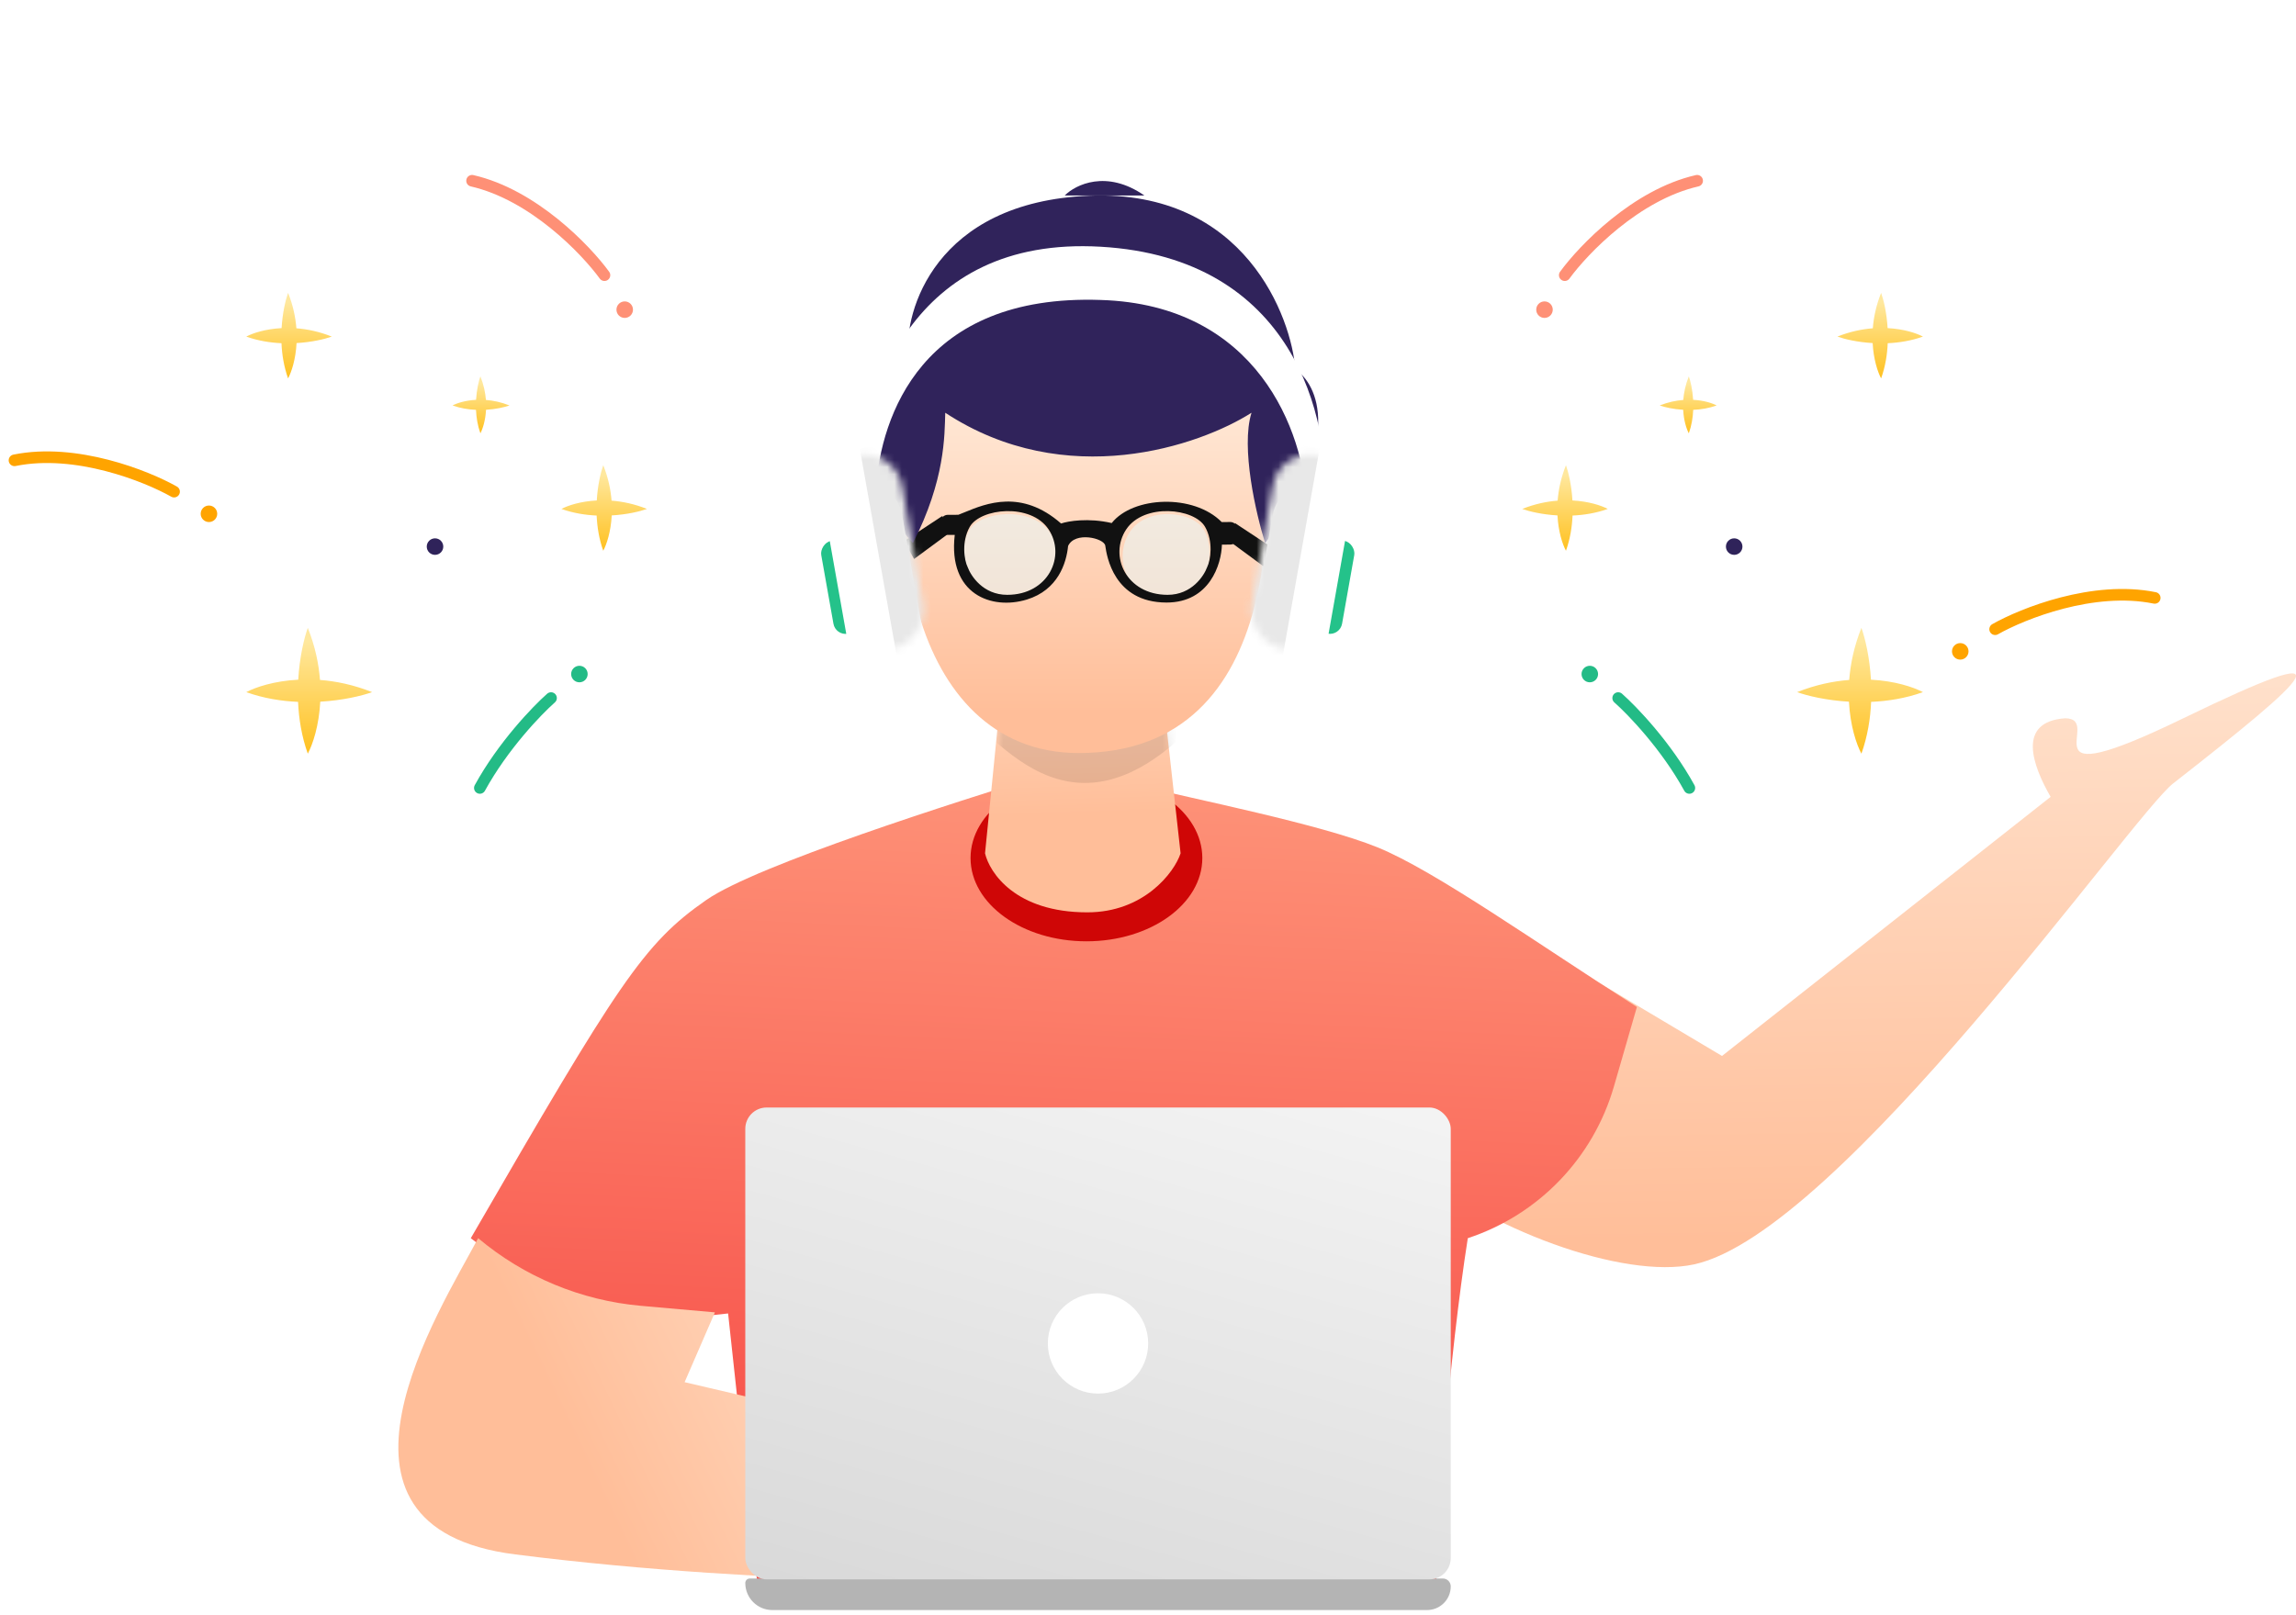 <svg width="317" height="223" viewBox="0 0 317 223" fill="none" xmlns="http://www.w3.org/2000/svg">
<path d="M237.75 145.834L213.247 131.246L194 160.294C205.244 169.811 224.135 176.732 233.896 174.618C253.928 170.281 294.409 112.598 300.026 108.207C319.148 93.257 325.364 87.583 301.437 99.2C278.624 110.275 290.707 99.2 285.118 99.2C278.403 99.675 280.628 105.719 283.121 110.05L237.75 145.834Z" fill="url(#paint0_linear)"/>
<path d="M97.523 124.289C104.488 119.455 132.008 110.749 144.094 107L156.881 108.394C164.938 110.39 182.218 113.793 190.167 117.014C198.117 120.234 212.542 130.505 226 139.07L222.825 150.059C219.97 159.941 212.422 167.778 202.654 171.002C200.14 186.977 197.972 212.949 198.33 221L104.808 220.928L100.526 181.397L81.268 183.459L65 171.002C85.37 135.791 88.817 130.331 97.523 124.289Z" fill="url(#paint1_linear)"/>
<path d="M71.122 214.672C41.49 210.918 60.763 180.91 66.016 171C72.371 176.345 80.216 179.606 88.487 180.34L98.704 181.246L94.522 190.885L139.666 201.445L146 219C141.489 218.233 107.972 219.341 71.122 214.672Z" fill="url(#paint2_linear)"/>
<path d="M147 27C148.499 25.491 152.797 23.378 158 27H147Z" fill="#30235B"/>
<ellipse cx="150" cy="118.5" rx="16" ry="11.5" fill="#CF0606"/>
<path d="M136 117.85L138.278 95H160.453L163 117.85C162.11 120.541 157.906 126 150.123 126C140.202 126 136.636 120.541 136 117.85Z" fill="url(#paint3_linear)"/>
<mask id="mask0" style="mask-type:alpha" maskUnits="userSpaceOnUse" x="136" y="95" width="28" height="31">
<path d="M136.431 117.542L138.682 95.138H160.587L163.108 117.587C162.229 120.226 158.062 125.533 150.373 125.533C140.573 125.533 137.06 120.18 136.431 117.542Z" fill="url(#paint4_linear)"/>
</mask>
<g mask="url(#mask0)">
<path opacity="0.1" d="M168.482 95.995C148.675 120.503 137.606 100.798 131.889 97.842L135.818 81.274L159.271 78.474L168.482 95.995Z" fill="black"/>
</g>
<path d="M148.92 104C125.048 104 120.942 69.812 128.318 54.174C144.914 33.937 165.658 45.742 173.956 54.174C175.954 67.205 178.157 104 148.92 104Z" fill="url(#paint5_linear)"/>
<path d="M174.42 78.19L169.792 74.78L170.508 72.242L175.794 75.728L174.42 78.19Z" fill="#111111"/>
<path d="M126.2 77.201L130.828 73.791L130.112 71.253L124.826 74.739L126.2 77.201Z" fill="#111111"/>
<path d="M130.508 57.003C147.169 67.947 165.639 61.563 172.792 57.003C171.286 61.792 173.419 70.996 174.674 75C185.515 60.767 181.971 53.081 178.844 51.018C178.323 43.924 171.927 26.188 150.453 27.029C128.979 27.87 124.813 43.223 125.421 48.916C117.29 60.055 122.128 70.947 126.049 75C130.508 66.273 130.406 60.151 130.508 57.003Z" fill="#30235B"/>
<g filter="url(#filter0_d)">
<path d="M151.972 37.427C127.15 36.563 121.655 53.562 120.929 63.39C120.873 64.149 120.253 64.747 119.492 64.747C118.682 64.747 118.036 64.072 118.104 63.265C119.17 50.663 125.617 28.553 151.972 30.075C178.57 31.611 183.748 53.644 182.919 65.89C182.876 66.522 182.343 67 181.71 67C181.021 67 180.468 66.442 180.443 65.754C180.073 55.593 173.584 38.078 151.972 37.427Z" fill="white"/>
</g>
<g filter="url(#filter1_d)">
<rect x="183.931" y="70.395" width="3.394" height="13.023" rx="1.697" transform="rotate(10.054 183.931 70.395)" fill="#24C28A"/>
</g>
<g filter="url(#filter2_d)">
<rect x="176.64" y="61.952" width="10.454" height="27.129" rx="5.227" transform="rotate(10.054 176.64 61.952)" fill="white"/>
</g>
<g filter="url(#filter3_d)">
<rect width="3.394" height="13.023" rx="1.697" transform="matrix(-0.985 0.175 0.175 0.985 116.432 70.395)" fill="#24C28A"/>
</g>
<g filter="url(#filter4_d)">
<rect width="10.454" height="27.129" rx="5.227" transform="matrix(-0.985 0.175 0.175 0.985 123.628 61.952)" fill="white"/>
</g>
<mask id="mask1" style="mask-type:alpha" maskUnits="userSpaceOnUse" x="113" y="61" width="16" height="30">
<rect width="10.454" height="27.129" rx="5.227" transform="matrix(-0.985 0.175 0.175 0.985 123.628 61.952)" fill="white"/>
</mask>
<g mask="url(#mask1)">
<rect x="118.706" y="61.952" width="13.598" height="29.45" transform="rotate(-10.098 118.706 61.952)" fill="#E8E8E8"/>
</g>
<mask id="mask2" style="mask-type:alpha" maskUnits="userSpaceOnUse" x="171" y="61" width="16" height="30">
<rect x="176.64" y="61.952" width="10.454" height="27.129" rx="5.227" transform="rotate(10.054 176.64 61.952)" fill="white"/>
</mask>
<g mask="url(#mask2)">
<rect width="13.598" height="29.45" transform="matrix(-0.985 -0.175 -0.175 0.985 182.197 61.952)" fill="#E8E8E8"/>
</g>
<path opacity="0.5" d="M139.129 83C135.676 83 133.937 80.266 133.496 79.046C132.987 78.025 132.586 75.365 133.789 73.253C135.319 70.567 142.509 69.817 145.028 73.612C147.546 77.407 145.028 83 139.129 83Z" fill="#E6FCFF"/>
<path opacity="0.5" d="M161.342 83C164.53 83 166.135 80.266 166.543 79.046C167.012 78.025 167.382 75.365 166.272 73.253C164.859 70.567 158.222 69.817 155.897 73.612C153.572 77.407 155.897 83 161.342 83Z" fill="#E6FCFF"/>
<path fill-rule="evenodd" clip-rule="evenodd" d="M146.498 72.298C141.047 67.511 136.124 69.537 133.207 70.737L133.207 70.737C132.882 70.87 132.583 70.993 132.31 71.096L130.866 71.099C130.311 71.1 129.863 71.552 129.868 72.108L129.875 72.883C129.88 73.432 130.326 73.874 130.875 73.874L131.819 73.874C130.862 82.087 136.918 84.285 141.762 82.804C146.08 81.485 147.236 77.75 147.467 75.408C148.391 73.361 152.441 74.307 152.601 75.362L152.613 75.445C152.804 76.731 153.761 83.206 161.052 83.215C167.023 83.223 168.643 77.888 168.706 75.219L169.871 75.209C170.424 75.204 170.867 74.753 170.863 74.2L170.853 73.082C170.848 72.53 170.396 72.086 169.844 72.091L168.678 72.102C164.788 68.161 156.433 68.53 153.49 72.236C150.243 71.487 147.476 71.965 146.498 72.298ZM139.062 82.15C135.719 82.15 134.036 79.516 133.609 78.34C133.117 77.357 132.728 74.794 133.893 72.758C135.374 70.17 142.333 69.448 144.771 73.105C147.209 76.762 144.771 82.15 139.062 82.15ZM166.66 78.34C166.232 79.516 164.549 82.15 161.207 82.15C155.498 82.15 153.06 76.762 155.498 73.105C157.935 69.448 164.895 70.17 166.376 72.758C167.54 74.794 167.152 77.357 166.66 78.34Z" fill="#111111"/>
<path d="M102.899 218.623C102.899 218.279 103.178 218 103.522 218H199.209C199.811 218 200.299 218.488 200.299 219.09C200.299 220.895 198.836 222.358 197.03 222.358H106.635C104.572 222.358 102.899 220.686 102.899 218.623Z" fill="#B4B4B4"/>
<rect x="102.899" y="152.953" width="97.4" height="65.167" rx="2.947" fill="url(#paint6_linear)"/>
<circle cx="151.599" cy="185.537" r="6.927" fill="white"/>
<path fill-rule="evenodd" clip-rule="evenodd" d="M82.394 69.116C82.517 67.003 82.938 65.235 83.289 64.252C83.979 65.976 84.32 67.631 84.435 69.141C85.945 69.256 87.6 69.597 89.324 70.287C88.341 70.638 86.573 71.059 84.46 71.182C84.342 73.425 83.765 75.168 83.289 76.06C82.71 74.438 82.446 72.77 82.377 71.199C80.806 71.13 79.137 70.866 77.516 70.287C78.408 69.81 80.151 69.234 82.394 69.116Z" fill="url(#paint7_linear)"/>
<path fill-rule="evenodd" clip-rule="evenodd" d="M65.729 55.216C65.812 53.81 66.092 52.633 66.326 51.979C66.785 53.126 67.012 54.228 67.088 55.233C68.093 55.31 69.195 55.537 70.343 55.996C69.688 56.229 68.511 56.51 67.105 56.592C67.026 58.085 66.642 59.245 66.326 59.839C65.94 58.759 65.764 57.649 65.718 56.603C64.672 56.557 63.562 56.381 62.482 55.996C63.077 55.679 64.237 55.295 65.729 55.216Z" fill="url(#paint8_linear)"/>
<path fill-rule="evenodd" clip-rule="evenodd" d="M38.879 45.314C39.002 43.201 39.424 41.433 39.775 40.45C40.464 42.174 40.805 43.829 40.92 45.339C42.43 45.454 44.085 45.795 45.809 46.485C44.826 46.836 43.058 47.257 40.945 47.38C40.828 49.623 40.251 51.366 39.775 52.258C39.196 50.637 38.931 48.968 38.862 47.397C37.291 47.328 35.623 47.064 34.001 46.485C34.893 46.008 36.636 45.432 38.879 45.314Z" fill="url(#paint9_linear)"/>
<path fill-rule="evenodd" clip-rule="evenodd" d="M41.178 93.867C41.359 90.759 41.979 88.157 42.496 86.711C43.51 89.248 44.012 91.683 44.181 93.904C46.402 94.073 48.837 94.575 51.374 95.589C49.928 96.106 47.326 96.726 44.218 96.907C44.044 100.207 43.196 102.771 42.496 104.084C41.643 101.698 41.255 99.243 41.153 96.932C38.842 96.831 36.387 96.442 34.001 95.589C35.314 94.889 37.878 94.04 41.178 93.867Z" fill="url(#paint10_linear)"/>
<circle cx="60.061" cy="75.488" r="1.141" fill="#2F235A"/>
<circle cx="86.252" cy="42.766" r="1.141" fill="#FE9076"/>
<circle cx="28.849" cy="70.957" r="1.141" fill="#FFA400"/>
<circle cx="79.996" cy="93.09" r="1.141" fill="#23BB86"/>
<path d="M83.455 38.003C80.875 34.459 73.607 26.89 65.176 24.963" stroke="#FE9076" stroke-width="1.603" stroke-linecap="round"/>
<path d="M24.034 67.898C20.22 65.737 10.474 61.846 2 63.573" stroke="#FFA400" stroke-width="1.603" stroke-linecap="round"/>
<path d="M76.079 96.405C74.125 98.129 69.423 103.026 66.251 108.82" stroke="#23BB86" stroke-width="1.603" stroke-linecap="round"/>
<path fill-rule="evenodd" clip-rule="evenodd" d="M217.1 69.116C216.977 67.003 216.556 65.235 216.205 64.252C215.515 65.976 215.174 67.631 215.059 69.141C213.549 69.256 211.894 69.597 210.17 70.287C211.153 70.638 212.921 71.059 215.034 71.182C215.152 73.425 215.729 75.168 216.205 76.06C216.784 74.438 217.048 72.77 217.117 71.199C218.688 71.13 220.357 70.866 221.978 70.287C221.086 69.81 219.343 69.234 217.1 69.116Z" fill="url(#paint11_linear)"/>
<path fill-rule="evenodd" clip-rule="evenodd" d="M233.764 55.216C233.682 53.81 233.402 52.633 233.168 51.979C232.709 53.126 232.482 54.228 232.406 55.233C231.401 55.31 230.299 55.537 229.151 55.996C229.806 56.229 230.983 56.51 232.389 56.592C232.467 58.085 232.851 59.245 233.168 59.839C233.554 58.759 233.73 57.649 233.776 56.603C234.821 56.557 235.932 56.381 237.011 55.996C236.417 55.679 235.257 55.295 233.764 55.216Z" fill="url(#paint12_linear)"/>
<path fill-rule="evenodd" clip-rule="evenodd" d="M260.615 45.314C260.492 43.201 260.07 41.433 259.719 40.45C259.03 42.174 258.689 43.829 258.574 45.339C257.064 45.454 255.409 45.795 253.685 46.485C254.668 46.836 256.436 47.257 258.549 47.38C258.667 49.623 259.243 51.366 259.719 52.258C260.299 50.636 260.563 48.968 260.632 47.397C262.203 47.328 263.871 47.064 265.493 46.485C264.601 46.009 262.858 45.432 260.615 45.314Z" fill="url(#paint13_linear)"/>
<path fill-rule="evenodd" clip-rule="evenodd" d="M258.316 93.867C258.134 90.759 257.515 88.157 256.998 86.711C255.984 89.248 255.482 91.683 255.313 93.904C253.092 94.073 250.656 94.575 248.12 95.589C249.566 96.106 252.168 96.726 255.276 96.907C255.449 100.207 256.298 102.771 256.998 104.084C257.85 101.698 258.239 99.243 258.341 96.932C260.652 96.831 263.107 96.442 265.493 95.589C264.18 94.889 261.616 94.04 258.316 93.867Z" fill="url(#paint14_linear)"/>
<circle r="1.141" transform="matrix(-1 0 0 1 239.432 75.488)" fill="#2F235A"/>
<circle r="1.141" transform="matrix(-1 0 0 1 213.242 42.766)" fill="#FE9076"/>
<circle r="1.141" transform="matrix(-1 0 0 1 270.645 89.957)" fill="#FFA400"/>
<circle r="1.141" transform="matrix(-1 0 0 1 219.498 93.09)" fill="#23BB86"/>
<path d="M216.039 38.003C218.619 34.459 225.887 26.89 234.318 24.963" stroke="#FE9076" stroke-width="1.603" stroke-linecap="round"/>
<path d="M275.46 86.898C279.274 84.737 289.02 80.846 297.494 82.573" stroke="#FFA400" stroke-width="1.603" stroke-linecap="round"/>
<path d="M223.415 96.405C225.369 98.129 230.07 103.026 233.243 108.82" stroke="#23BB86" stroke-width="1.603" stroke-linecap="round"/>
<defs>
<filter id="filter0_d" x="84.099" y="0" width="132.901" height="105" filterUnits="userSpaceOnUse" color-interpolation-filters="sRGB">
<feFlood flood-opacity="0" result="BackgroundImageFix"/>
<feColorMatrix in="SourceAlpha" type="matrix" values="0 0 0 0 0 0 0 0 0 0 0 0 0 0 0 0 0 0 127 0" result="hardAlpha"/>
<feOffset dy="4"/>
<feGaussianBlur stdDeviation="17"/>
<feColorMatrix type="matrix" values="0 0 0 0 0.039 0 0 0 0 0.065 0 0 0 0 0.104 0 0 0 0.13 0"/>
<feBlend mode="normal" in2="BackgroundImageFix" result="effect1_dropShadow"/>
<feBlend mode="normal" in="SourceGraphic" in2="effect1_dropShadow" result="shape"/>
</filter>
<filter id="filter1_d" x="147.657" y="40.395" width="73.615" height="81.416" filterUnits="userSpaceOnUse" color-interpolation-filters="sRGB">
<feFlood flood-opacity="0" result="BackgroundImageFix"/>
<feColorMatrix in="SourceAlpha" type="matrix" values="0 0 0 0 0 0 0 0 0 0 0 0 0 0 0 0 0 0 127 0" result="hardAlpha"/>
<feOffset dy="4"/>
<feGaussianBlur stdDeviation="17"/>
<feColorMatrix type="matrix" values="0 0 0 0 0.039 0 0 0 0 0.065 0 0 0 0 0.104 0 0 0 0.13 0"/>
<feBlend mode="normal" in2="BackgroundImageFix" result="effect1_dropShadow"/>
<feBlend mode="normal" in="SourceGraphic" in2="effect1_dropShadow" result="shape"/>
</filter>
<filter id="filter2_d" x="137.904" y="31.952" width="83.029" height="96.538" filterUnits="userSpaceOnUse" color-interpolation-filters="sRGB">
<feFlood flood-opacity="0" result="BackgroundImageFix"/>
<feColorMatrix in="SourceAlpha" type="matrix" values="0 0 0 0 0 0 0 0 0 0 0 0 0 0 0 0 0 0 127 0" result="hardAlpha"/>
<feOffset dy="4"/>
<feGaussianBlur stdDeviation="17"/>
<feColorMatrix type="matrix" values="0 0 0 0 0.039 0 0 0 0 0.065 0 0 0 0 0.104 0 0 0 0.13 0"/>
<feBlend mode="normal" in2="BackgroundImageFix" result="effect1_dropShadow"/>
<feBlend mode="normal" in="SourceGraphic" in2="effect1_dropShadow" result="shape"/>
</filter>
<filter id="filter3_d" x="79.09" y="40.395" width="73.615" height="81.416" filterUnits="userSpaceOnUse" color-interpolation-filters="sRGB">
<feFlood flood-opacity="0" result="BackgroundImageFix"/>
<feColorMatrix in="SourceAlpha" type="matrix" values="0 0 0 0 0 0 0 0 0 0 0 0 0 0 0 0 0 0 127 0" result="hardAlpha"/>
<feOffset dy="4"/>
<feGaussianBlur stdDeviation="17"/>
<feColorMatrix type="matrix" values="0 0 0 0 0.039 0 0 0 0 0.065 0 0 0 0 0.104 0 0 0 0.13 0"/>
<feBlend mode="normal" in2="BackgroundImageFix" result="effect1_dropShadow"/>
<feBlend mode="normal" in="SourceGraphic" in2="effect1_dropShadow" result="shape"/>
</filter>
<filter id="filter4_d" x="79.335" y="31.952" width="83.029" height="96.538" filterUnits="userSpaceOnUse" color-interpolation-filters="sRGB">
<feFlood flood-opacity="0" result="BackgroundImageFix"/>
<feColorMatrix in="SourceAlpha" type="matrix" values="0 0 0 0 0 0 0 0 0 0 0 0 0 0 0 0 0 0 127 0" result="hardAlpha"/>
<feOffset dy="4"/>
<feGaussianBlur stdDeviation="17"/>
<feColorMatrix type="matrix" values="0 0 0 0 0.039 0 0 0 0 0.065 0 0 0 0 0.104 0 0 0 0.13 0"/>
<feBlend mode="normal" in2="BackgroundImageFix" result="effect1_dropShadow"/>
<feBlend mode="normal" in="SourceGraphic" in2="effect1_dropShadow" result="shape"/>
</filter>
<linearGradient id="paint0_linear" x1="244" y1="61.166" x2="245.68" y2="171.189" gradientUnits="userSpaceOnUse">
<stop stop-color="#FFEFE0"/>
<stop offset="1" stop-color="#FFBE99"/>
</linearGradient>
<linearGradient id="paint1_linear" x1="151.596" y1="88.188" x2="143.9" y2="242.425" gradientUnits="userSpaceOnUse">
<stop stop-color="#FF9F81"/>
<stop offset="1" stop-color="#F53838"/>
</linearGradient>
<linearGradient id="paint2_linear" x1="142.59" y1="141.954" x2="68.86" y2="177.32" gradientUnits="userSpaceOnUse">
<stop offset="0.068" stop-color="#FFEFE0"/>
<stop offset="1" stop-color="#FFBE99"/>
</linearGradient>
<linearGradient id="paint3_linear" x1="148.735" y1="70.419" x2="150.06" y2="112.382" gradientUnits="userSpaceOnUse">
<stop stop-color="#FFEFE0"/>
<stop offset="1" stop-color="#FFBE99"/>
</linearGradient>
<linearGradient id="paint4_linear" x1="149.012" y1="71.037" x2="147.206" y2="117.91" gradientUnits="userSpaceOnUse">
<stop stop-color="#FFEFE0"/>
<stop offset="1" stop-color="#FFBE99"/>
</linearGradient>
<linearGradient id="paint5_linear" x1="150.853" y1="48.519" x2="150.853" y2="98.332" gradientUnits="userSpaceOnUse">
<stop stop-color="#FFEFE0"/>
<stop offset="1" stop-color="#FFBE99"/>
</linearGradient>
<linearGradient id="paint6_linear" x1="171.711" y1="104.045" x2="135.699" y2="233.264" gradientUnits="userSpaceOnUse">
<stop offset="0.017" stop-color="white"/>
<stop offset="1" stop-color="#D7D7D7"/>
</linearGradient>
<linearGradient id="paint7_linear" x1="83.42" y1="65.509" x2="83.42" y2="76.596" gradientUnits="userSpaceOnUse">
<stop stop-color="#FFE89E"/>
<stop offset="1" stop-color="#FFBF1A"/>
</linearGradient>
<linearGradient id="paint8_linear" x1="66.412" y1="52.815" x2="66.412" y2="60.196" gradientUnits="userSpaceOnUse">
<stop stop-color="#FFE89E"/>
<stop offset="1" stop-color="#FFBF1A"/>
</linearGradient>
<linearGradient id="paint9_linear" x1="39.905" y1="41.707" x2="39.905" y2="52.794" gradientUnits="userSpaceOnUse">
<stop stop-color="#FFE89E"/>
<stop offset="1" stop-color="#FFBF1A"/>
</linearGradient>
<linearGradient id="paint10_linear" x1="42.688" y1="88.56" x2="42.688" y2="104.872" gradientUnits="userSpaceOnUse">
<stop stop-color="#FFE89E"/>
<stop offset="1" stop-color="#FFBF1A"/>
</linearGradient>
<linearGradient id="paint11_linear" x1="216.074" y1="65.509" x2="216.074" y2="76.596" gradientUnits="userSpaceOnUse">
<stop stop-color="#FFE89E"/>
<stop offset="1" stop-color="#FFBF1A"/>
</linearGradient>
<linearGradient id="paint12_linear" x1="233.081" y1="52.815" x2="233.081" y2="60.196" gradientUnits="userSpaceOnUse">
<stop stop-color="#FFE89E"/>
<stop offset="1" stop-color="#FFBF1A"/>
</linearGradient>
<linearGradient id="paint13_linear" x1="259.589" y1="41.707" x2="259.589" y2="52.794" gradientUnits="userSpaceOnUse">
<stop stop-color="#FFE89E"/>
<stop offset="1" stop-color="#FFBF1A"/>
</linearGradient>
<linearGradient id="paint14_linear" x1="256.806" y1="88.56" x2="256.806" y2="104.872" gradientUnits="userSpaceOnUse">
<stop stop-color="#FFE89E"/>
<stop offset="1" stop-color="#FFBF1A"/>
</linearGradient>
</defs>
</svg>
